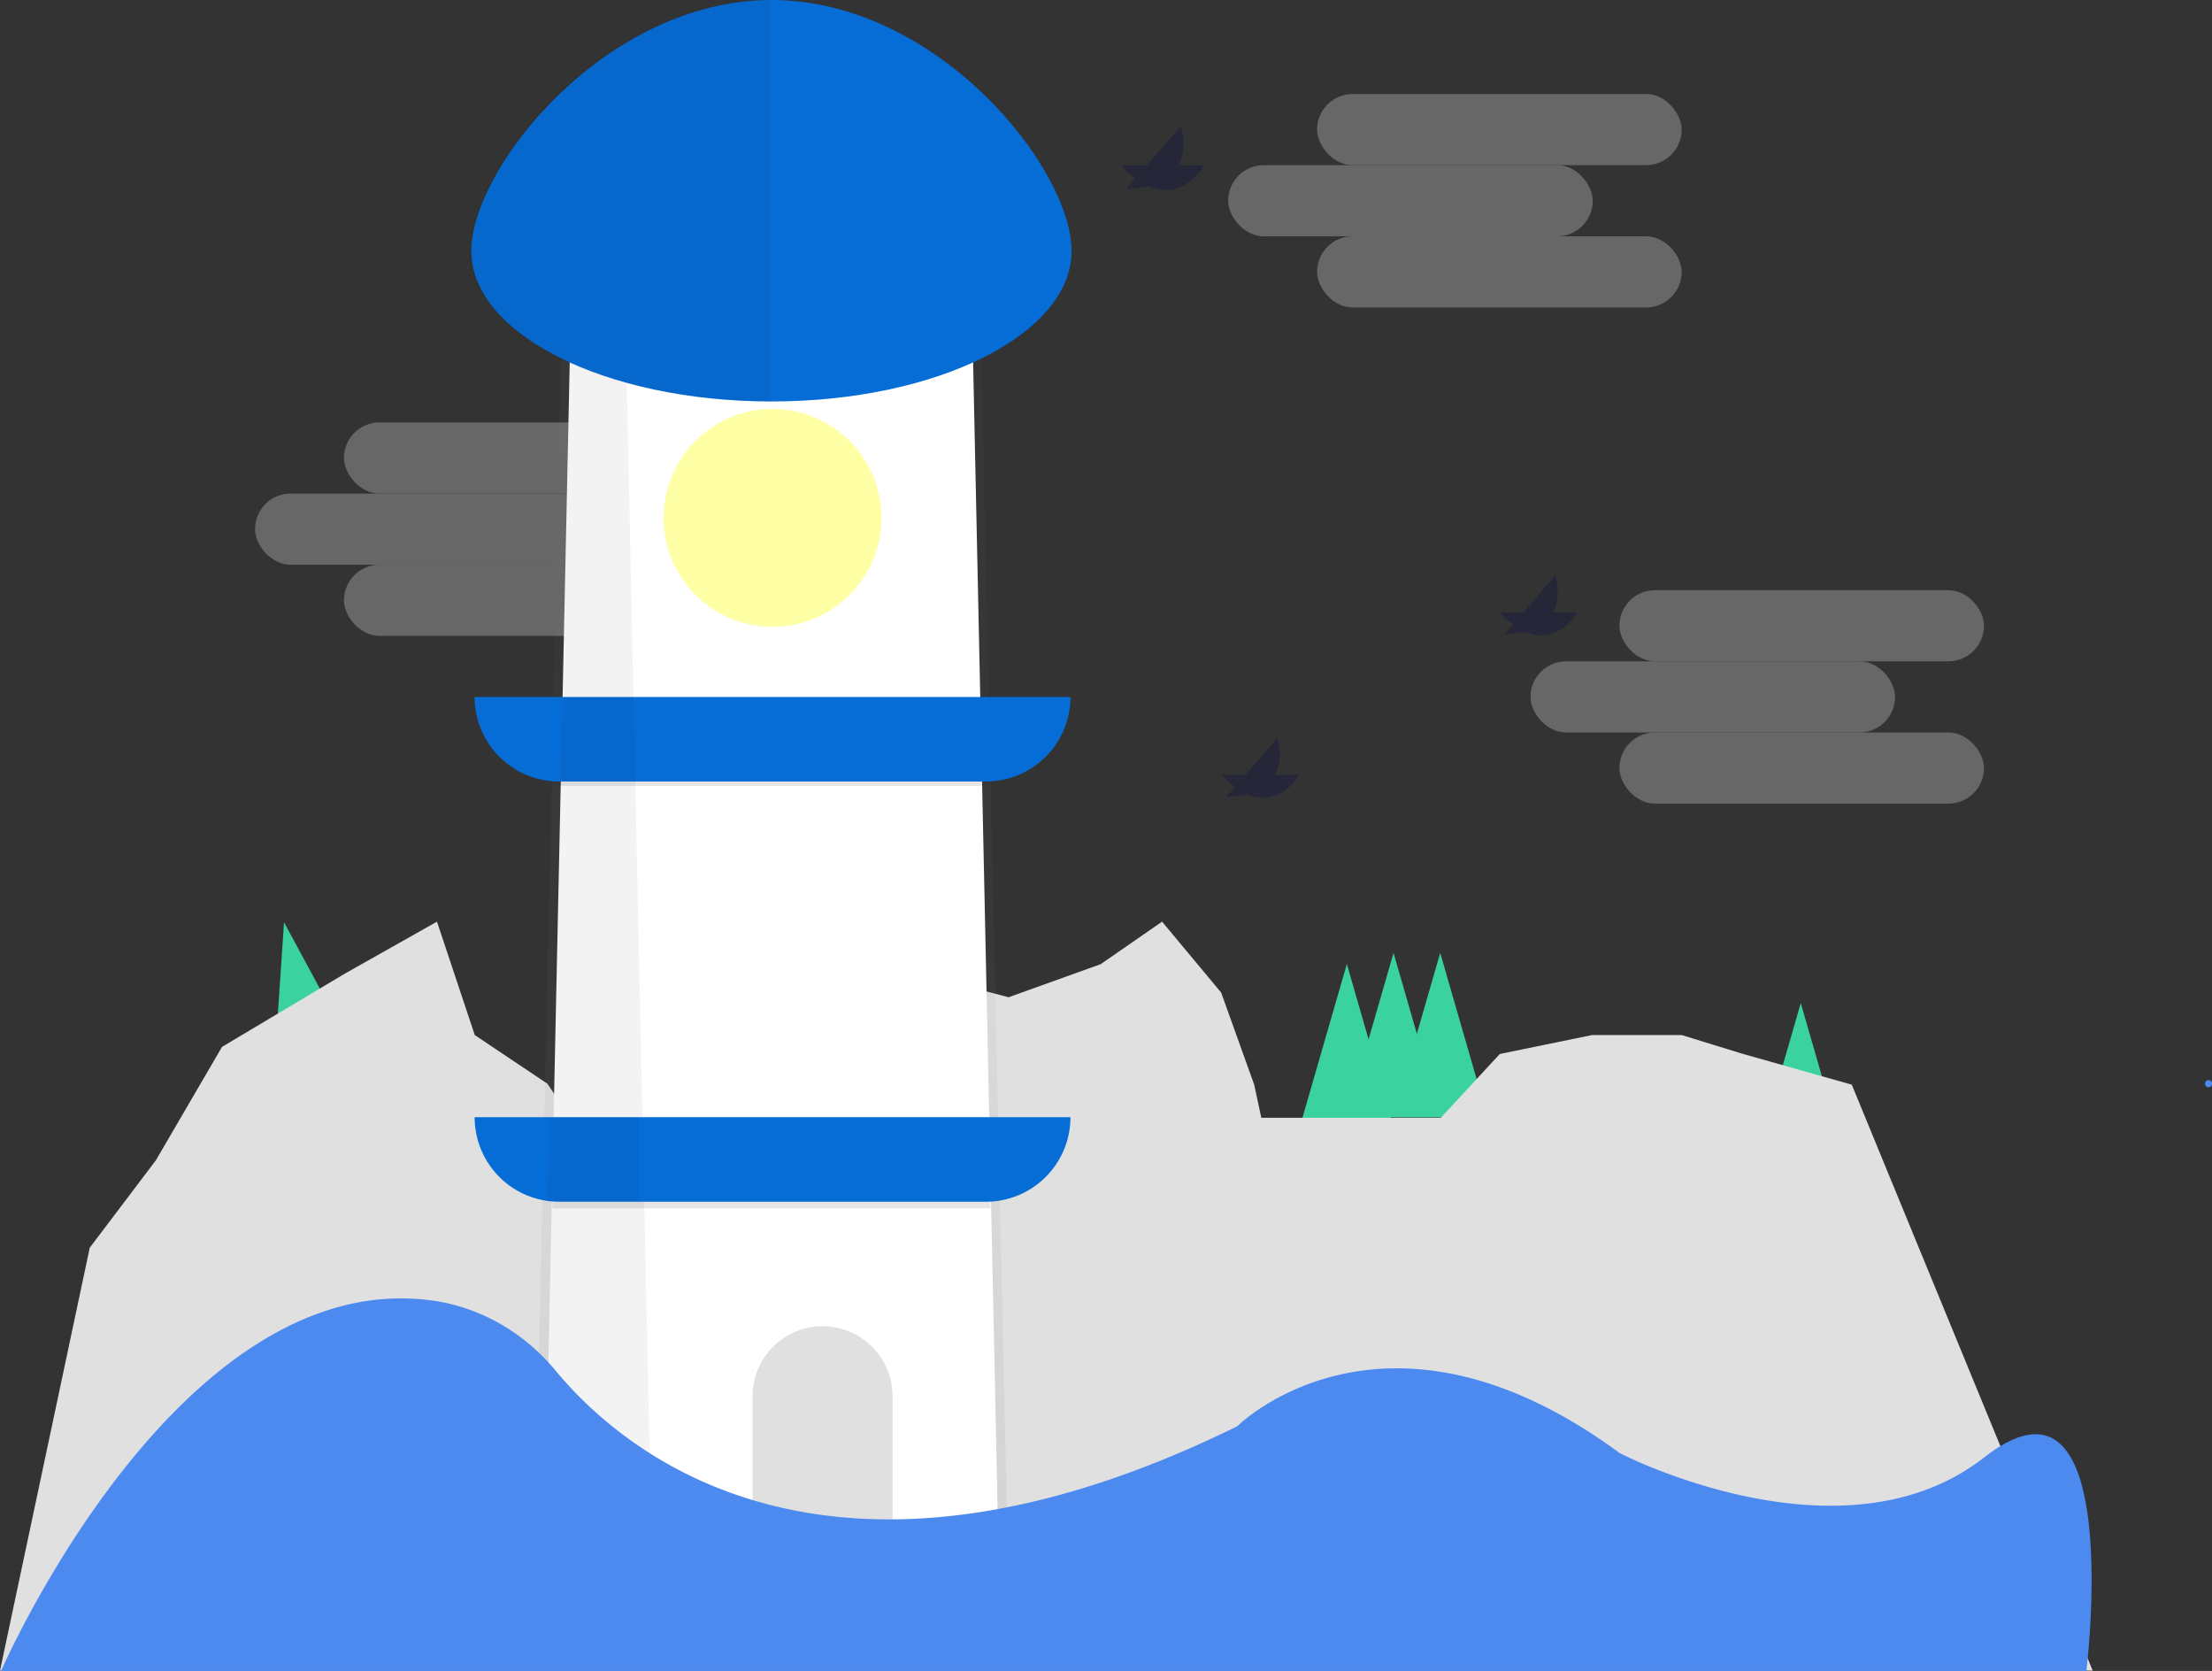 <svg id="7ebc0697-1fab-4a5d-915f-811f2d1e4cf8" data-name="Layer 1" xmlns="http://www.w3.org/2000/svg" xmlns:xlink="http://www.w3.org/1999/xlink" width="936.51" height="707.22" viewBox="0 0 936.51 707.22"><rect x="0" y="0" width="936.51" height="707.22" fill="#333333" stroke="none"/><defs><linearGradient id="c3b6ae59-f5c8-462f-a7a0-99e79fdd0e5d" x1="326.5" y1="672.4" x2="326.5" y2="143.43" gradientUnits="userSpaceOnUse"><stop offset="0" stop-color="gray" stop-opacity="0.25"/><stop offset="0.54" stop-color="gray" stop-opacity="0.12"/><stop offset="1" stop-color="gray" stop-opacity="0.1"/></linearGradient></defs><title>Lighthouse</title><polygon points="570.22 408.02 580.26 442.79 590.3 477.56 570.22 477.56 550.14 477.56 560.18 442.79 570.22 408.02" fill="#3ad29f"/><polygon points="589.99 403.31 600.02 438.08 610.06 472.86 589.99 472.86 569.91 472.86 579.95 438.08 589.99 403.31" fill="#3ad29f"/><polygon points="609.75 403.31 619.79 438.08 629.83 472.86 609.75 472.86 589.67 472.86 599.71 438.08 609.75 403.31" fill="#3ad29f"/><polygon points="762.4 424.54 772.44 459.31 782.48 494.09 762.4 494.09 742.32 494.09 752.36 459.31 762.4 424.54" fill="#3ad29f"/><polygon points="120.25 390.33 137.44 422.18 154.63 454.03 135.02 458.29 115.4 462.56 117.82 426.44 120.25 390.33" fill="#3ad29f"/><polygon points="0 707.09 38 528.09 66 491.09 94 443.09 146 412.09 185 390.09 201 438.09 231.74 458.67 251 487.09 281 477.09 319 446.09 348 438.09 389 412.09 427 422.09 466 408.09 492 390.09 517 420.09 531 459.09 534 473.09 570 473.09 610 473.09 635 446.09 674 438.09 712 438.09 738 446.09 784 459.09 886 707.09 0 707.09" fill="#e0e0e0"/><g opacity="0.3"><rect x="145.62" y="178.78" width="154.36" height="30.12" rx="15.06" ry="15.06" fill="#e0e0e0"/><rect x="107.97" y="208.9" width="154.36" height="30.12" rx="15.06" ry="15.06" fill="#e0e0e0"/><rect x="145.62" y="239.02" width="154.36" height="30.12" rx="15.06" ry="15.06" fill="#e0e0e0"/></g><g opacity="0.5"><polygon points="427 672.4 226 672.4 237.77 143.43 415.23 143.43 427 672.4" fill="url(#c3b6ae59-f5c8-462f-a7a0-99e79fdd0e5d)"/></g><polygon points="423.08 672.4 230.13 672.4 241.42 143.43 411.78 143.43 423.08 672.4" fill="#fff"/><g opacity="0.05"><polygon points="276.25 672.4 230.13 672.4 241.42 143.43 264.95 143.43 276.25 672.4"/></g><path d="M200.95,472.86H453.2a0,0,0,0,1,0,0v0a35.77,35.77,0,0,1-35.77,35.77H236.72a35.77,35.77,0,0,1-35.77-35.77v0a0,0,0,0,1,0,0Z" fill="#066dd6"/><path d="M200.95,295H453.2a0,0,0,0,1,0,0v0a35.77,35.77,0,0,1-35.77,35.77H236.72A35.77,35.77,0,0,1,200.95,295v0A0,0,0,0,1,200.95,295Z" fill="#066dd6"/><circle cx="327.07" cy="219.2" r="46.12" fill="#ffffa5"/><rect x="233.89" y="508.62" width="185.42" height="2.82" opacity="0.1"/><rect x="236.72" y="330.73" width="178.83" height="1.88" opacity="0.1"/><path d="M510.37,768.79h-59.3V687.37a29.65,29.65,0,0,1,29.65-29.65h0a29.66,29.66,0,0,1,29.65,29.65Z" transform="translate(-132.47 -96.39)" fill="#e0e0e0"/><path d="M1015.8,803.61H132.93s57-131,143.4-154.18a98.17,98.17,0,0,1,38.27-2.71c20.84,2.65,39.69,13.58,53.08,29.77C396,710.73,482.73,785.34,656.26,700.08c0,0,62.12-62.12,161.89,11.29a191.58,191.58,0,0,0,19,8.2c30.61,11.57,91.84,27.69,135.37-6.32C1032.75,666.19,1015.8,803.61,1015.8,803.61Z" transform="translate(-132.47 -96.39)" fill="#4d8af0"/><g opacity="0.3"><rect x="557.62" y="39.78" width="154.36" height="30.12" rx="15.06" ry="15.06" fill="#e0e0e0"/><rect x="519.97" y="69.9" width="154.36" height="30.12" rx="15.06" ry="15.06" fill="#e0e0e0"/><rect x="557.62" y="100.02" width="154.36" height="30.12" rx="15.06" ry="15.06" fill="#e0e0e0"/></g><g opacity="0.3"><rect x="685.62" y="249.78" width="154.36" height="30.12" rx="15.06" ry="15.06" fill="#e0e0e0"/><rect x="647.97" y="279.9" width="154.36" height="30.12" rx="15.06" ry="15.06" fill="#e0e0e0"/><rect x="685.62" y="310.02" width="154.36" height="30.12" rx="15.06" ry="15.06" fill="#e0e0e0"/></g><g opacity="0.3"><path d="M767.32,355.59h32.94S787.85,377.55,767.32,355.59Z" transform="translate(-132.47 -96.39)" fill="#030b44"/><path d="M769.31,364.93l21.6-24.87S799.35,363.83,769.31,364.93Z" transform="translate(-132.47 -96.39)" fill="#030b44"/></g><g opacity="0.3"><path d="M649.67,424.3h32.94S670.2,446.26,649.67,424.3Z" transform="translate(-132.47 -96.39)" fill="#030b44"/><path d="M651.66,433.64l21.59-24.87S681.7,432.54,651.66,433.64Z" transform="translate(-132.47 -96.39)" fill="#030b44"/></g><g opacity="0.3"><path d="M607.06,166.4h35.33S629.08,190,607.06,166.4Z" transform="translate(-132.47 -96.39)" fill="#030b44"/><path d="M609.19,176.43l23.17-26.69S641.42,175.24,609.19,176.43Z" transform="translate(-132.47 -96.39)" fill="#030b44"/></g><g opacity="0.05"><path d="M364.21,604.87c1,.09,2.05.14,3.09.14h36l-.76-35.76H365Z" transform="translate(-132.47 -96.39)"/></g><g opacity="0.05"><polygon points="268.19 294.97 238.19 294.97 237.42 330.73 268.95 330.73 268.19 294.97"/></g><path d="M1067.53,556.56a1.5,1.5,0,0,0,0-3,1.5,1.5,0,0,0,0,3Z" transform="translate(-132.47 -96.39)" fill="#4d8af0"/><path d="M586.14,202.6c0,35.19-56.89,63.71-127.07,63.71S332,237.79,332,202.6,388.89,96.39,459.07,96.39,586.14,167.42,586.14,202.6Z" transform="translate(-132.47 -96.39)" fill="#066dd6"/><g opacity="0.05"><path d="M331.26,202.6c0,35.19,56.89,63.71,127.07,63.71V96.39C388.15,96.39,331.26,167.42,331.26,202.6Z" transform="translate(-132.47 -96.39)"/></g></svg>